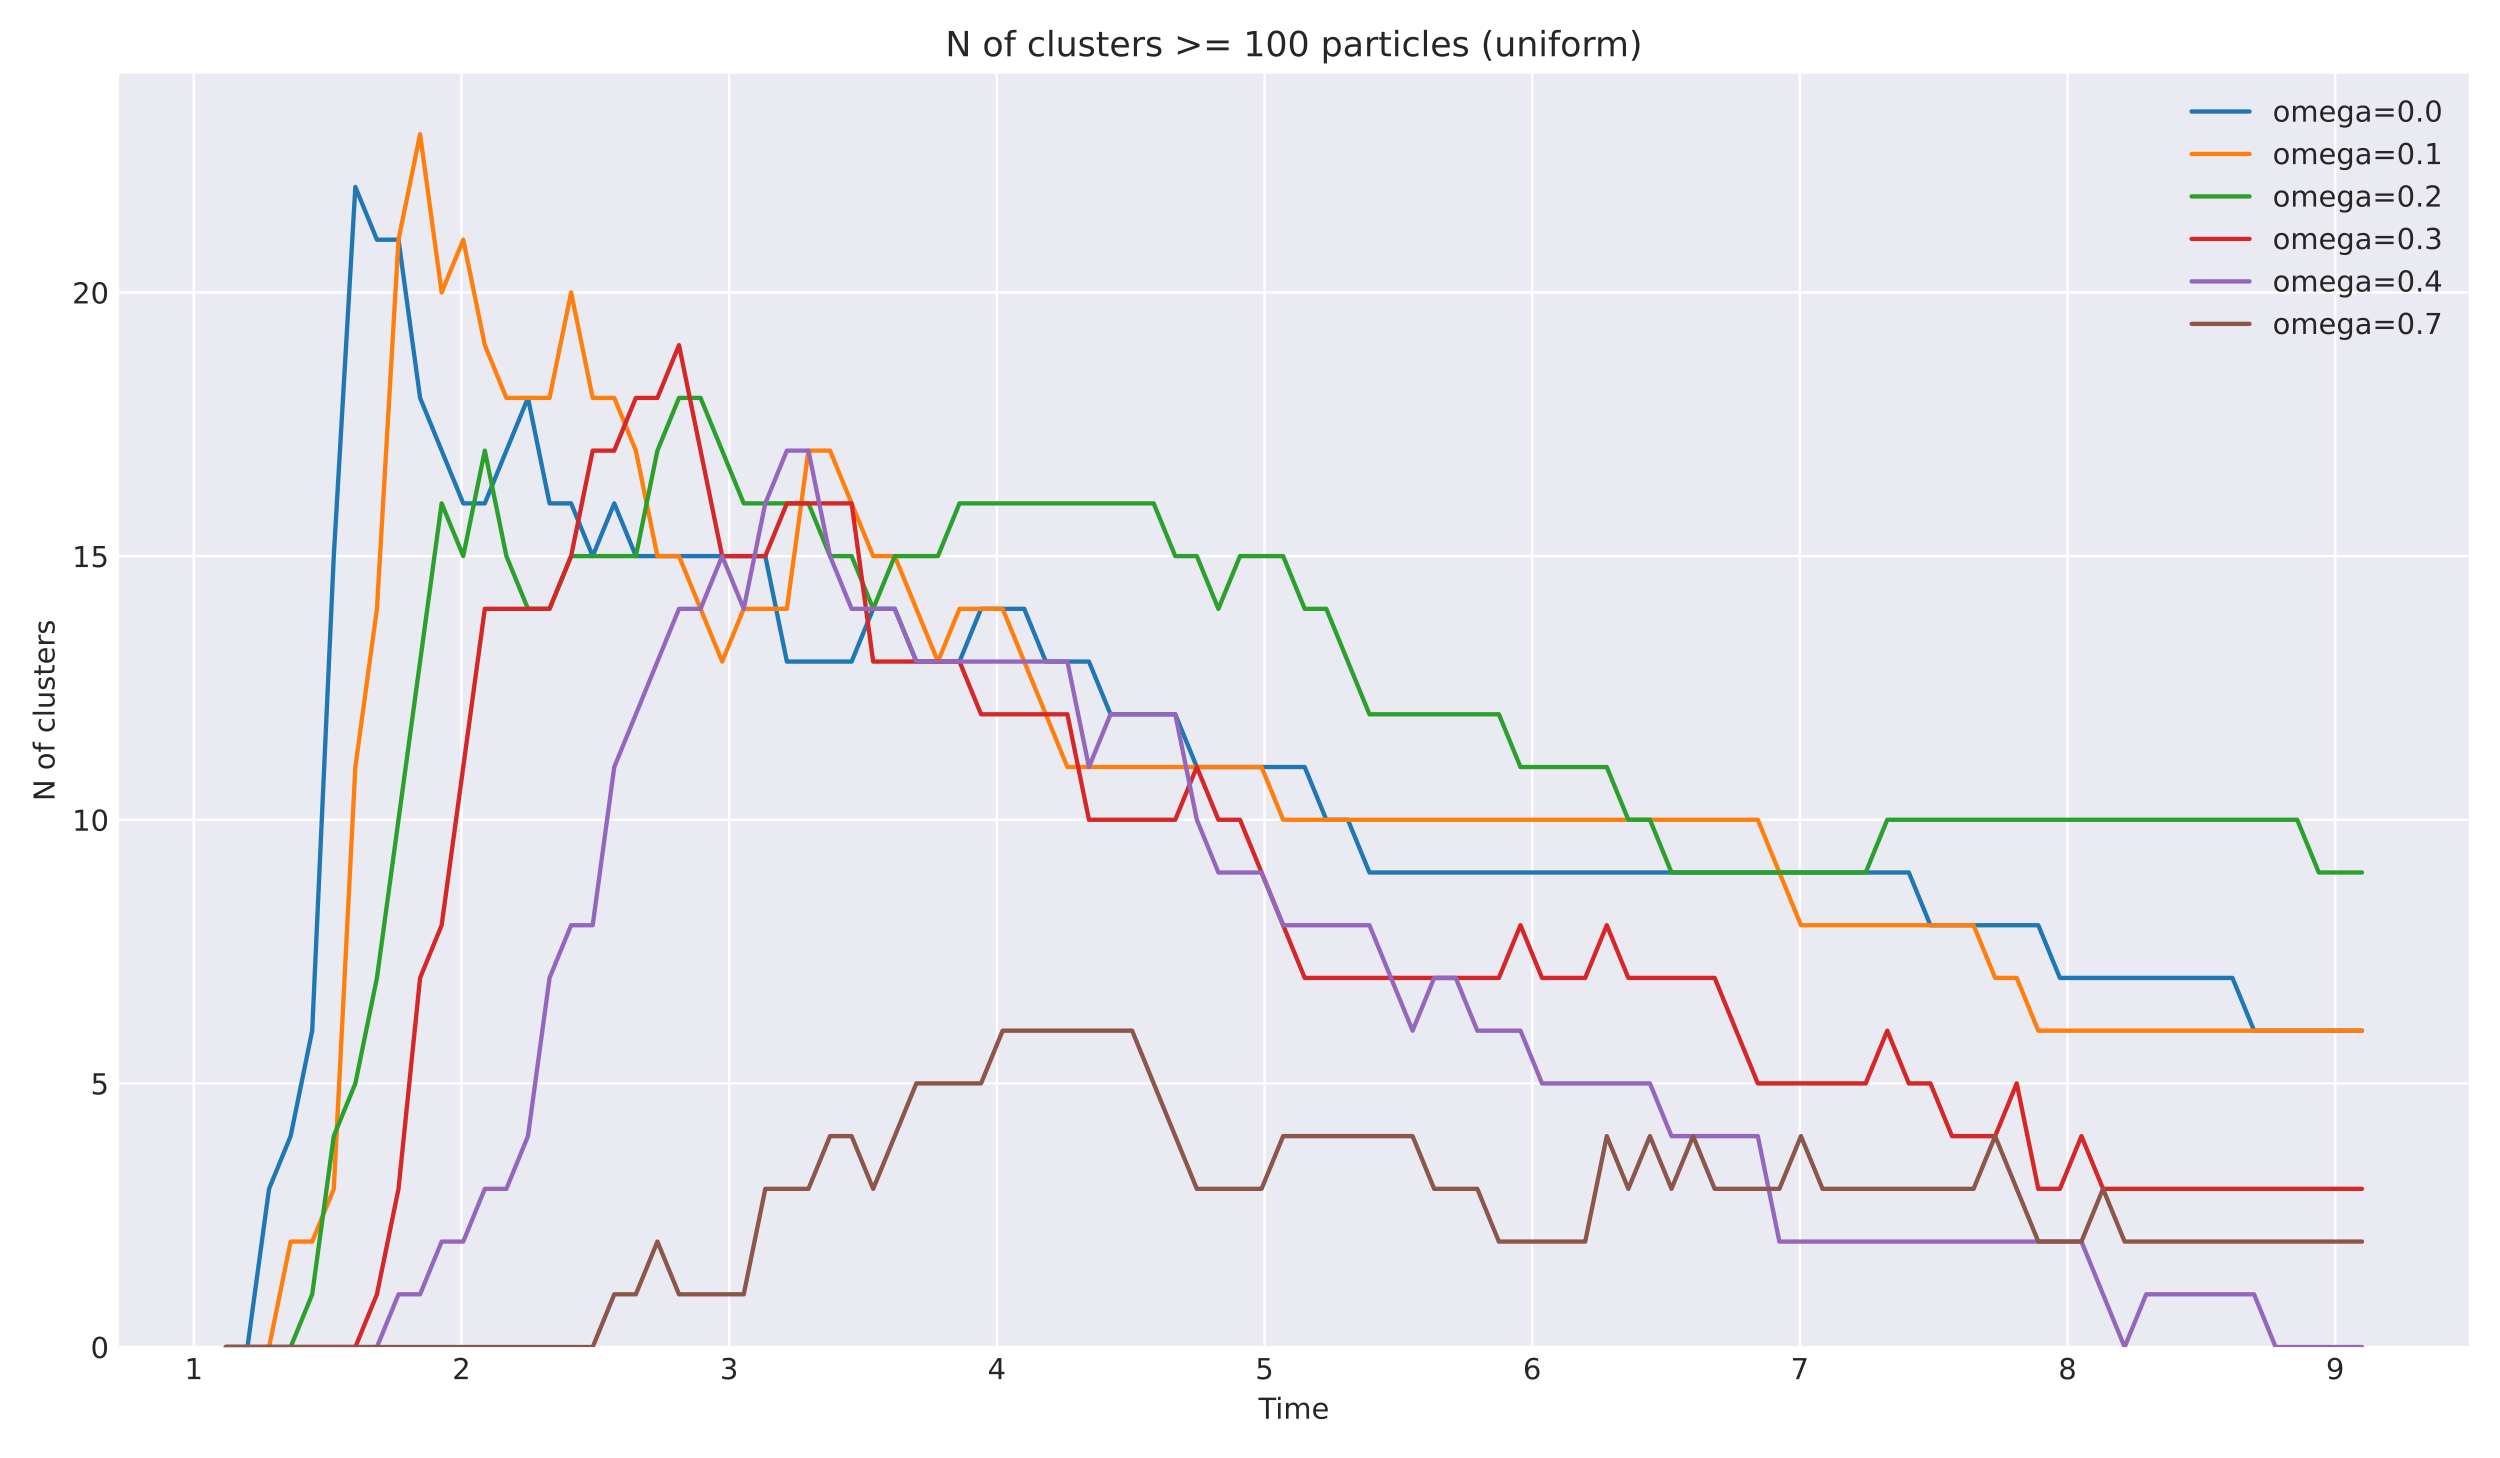 <?xml version="1.0" encoding="utf-8" standalone="no"?>
<!DOCTYPE svg PUBLIC "-//W3C//DTD SVG 1.1//EN"
  "http://www.w3.org/Graphics/SVG/1.1/DTD/svg11.dtd">
<!-- Created with matplotlib (https://matplotlib.org/) -->
<svg height="504pt" version="1.1" viewBox="0 0 864 504" width="864pt" xmlns="http://www.w3.org/2000/svg" xmlns:xlink="http://www.w3.org/1999/xlink">
 <defs>
  <style type="text/css">
*{stroke-linecap:butt;stroke-linejoin:round;}
  </style>
 </defs>
 <g id="figure_1">
  <g id="patch_1">
   <path d="M 0 504 
L 864 504 
L 864 0 
L 0 0 
z
" style="fill:#ffffff;"/>
  </g>
  <g id="axes_1">
   <g id="patch_2">
    <path d="M 41.16 465.54 
L 853.2 465.54 
L 853.2 25.44 
L 41.16 25.44 
z
" style="fill:#eaeaf2;"/>
   </g>
   <g id="matplotlib.axis_1">
    <g id="xtick_1">
     <g id="line2d_1">
      <path clip-path="url(#pe96e9fe60a)" d="M 66.97 465.54 
L 66.97 25.44 
" style="fill:none;stroke:#ffffff;stroke-linecap:round;stroke-width:0.8;"/>
     </g>
     <g id="line2d_2"/>
     <g id="text_1">
      <!-- 1 -->
      <defs>
       <path d="M 12.406 8.297 
L 28.516 8.297 
L 28.516 63.922 
L 10.984 60.406 
L 10.984 69.391 
L 28.422 72.906 
L 38.281 72.906 
L 38.281 8.297 
L 54.391 8.297 
L 54.391 0 
L 12.406 0 
z
" id="DejaVuSans-49"/>
      </defs>
      <g style="fill:#262626;" transform="translate(63.789 476.638)scale(0.1 -0.1)">
       <use xlink:href="#DejaVuSans-49"/>
      </g>
     </g>
    </g>
    <g id="xtick_2">
     <g id="line2d_3">
      <path clip-path="url(#pe96e9fe60a)" d="M 159.478 465.54 
L 159.478 25.44 
" style="fill:none;stroke:#ffffff;stroke-linecap:round;stroke-width:0.8;"/>
     </g>
     <g id="line2d_4"/>
     <g id="text_2">
      <!-- 2 -->
      <defs>
       <path d="M 19.188 8.297 
L 53.609 8.297 
L 53.609 0 
L 7.328 0 
L 7.328 8.297 
Q 12.938 14.109 22.625 23.891 
Q 32.328 33.688 34.812 36.531 
Q 39.547 41.844 41.422 45.531 
Q 43.312 49.219 43.312 52.781 
Q 43.312 58.594 39.234 62.25 
Q 35.156 65.922 28.609 65.922 
Q 23.969 65.922 18.812 64.312 
Q 13.672 62.703 7.812 59.422 
L 7.812 69.391 
Q 13.766 71.781 18.938 73 
Q 24.125 74.219 28.422 74.219 
Q 39.75 74.219 46.484 68.547 
Q 53.219 62.891 53.219 53.422 
Q 53.219 48.922 51.531 44.891 
Q 49.859 40.875 45.406 35.406 
Q 44.188 33.984 37.641 27.219 
Q 31.109 20.453 19.188 8.297 
z
" id="DejaVuSans-50"/>
      </defs>
      <g style="fill:#262626;" transform="translate(156.297 476.638)scale(0.1 -0.1)">
       <use xlink:href="#DejaVuSans-50"/>
      </g>
     </g>
    </g>
    <g id="xtick_3">
     <g id="line2d_5">
      <path clip-path="url(#pe96e9fe60a)" d="M 251.987 465.54 
L 251.987 25.44 
" style="fill:none;stroke:#ffffff;stroke-linecap:round;stroke-width:0.8;"/>
     </g>
     <g id="line2d_6"/>
     <g id="text_3">
      <!-- 3 -->
      <defs>
       <path d="M 40.578 39.312 
Q 47.656 37.797 51.625 33 
Q 55.609 28.219 55.609 21.188 
Q 55.609 10.406 48.188 4.484 
Q 40.766 -1.422 27.094 -1.422 
Q 22.516 -1.422 17.656 -0.516 
Q 12.797 0.391 7.625 2.203 
L 7.625 11.719 
Q 11.719 9.328 16.594 8.109 
Q 21.484 6.891 26.812 6.891 
Q 36.078 6.891 40.938 10.547 
Q 45.797 14.203 45.797 21.188 
Q 45.797 27.641 41.281 31.266 
Q 36.766 34.906 28.719 34.906 
L 20.219 34.906 
L 20.219 43.016 
L 29.109 43.016 
Q 36.375 43.016 40.234 45.922 
Q 44.094 48.828 44.094 54.297 
Q 44.094 59.906 40.109 62.906 
Q 36.141 65.922 28.719 65.922 
Q 24.656 65.922 20.016 65.031 
Q 15.375 64.156 9.812 62.312 
L 9.812 71.094 
Q 15.438 72.656 20.344 73.438 
Q 25.25 74.219 29.594 74.219 
Q 40.828 74.219 47.359 69.109 
Q 53.906 64.016 53.906 55.328 
Q 53.906 49.266 50.438 45.094 
Q 46.969 40.922 40.578 39.312 
z
" id="DejaVuSans-51"/>
      </defs>
      <g style="fill:#262626;" transform="translate(248.806 476.638)scale(0.1 -0.1)">
       <use xlink:href="#DejaVuSans-51"/>
      </g>
     </g>
    </g>
    <g id="xtick_4">
     <g id="line2d_7">
      <path clip-path="url(#pe96e9fe60a)" d="M 344.496 465.54 
L 344.496 25.44 
" style="fill:none;stroke:#ffffff;stroke-linecap:round;stroke-width:0.8;"/>
     </g>
     <g id="line2d_8"/>
     <g id="text_4">
      <!-- 4 -->
      <defs>
       <path d="M 37.797 64.312 
L 12.891 25.391 
L 37.797 25.391 
z
M 35.203 72.906 
L 47.609 72.906 
L 47.609 25.391 
L 58.016 25.391 
L 58.016 17.188 
L 47.609 17.188 
L 47.609 0 
L 37.797 0 
L 37.797 17.188 
L 4.891 17.188 
L 4.891 26.703 
z
" id="DejaVuSans-52"/>
      </defs>
      <g style="fill:#262626;" transform="translate(341.314 476.638)scale(0.1 -0.1)">
       <use xlink:href="#DejaVuSans-52"/>
      </g>
     </g>
    </g>
    <g id="xtick_5">
     <g id="line2d_9">
      <path clip-path="url(#pe96e9fe60a)" d="M 437.004 465.54 
L 437.004 25.44 
" style="fill:none;stroke:#ffffff;stroke-linecap:round;stroke-width:0.8;"/>
     </g>
     <g id="line2d_10"/>
     <g id="text_5">
      <!-- 5 -->
      <defs>
       <path d="M 10.797 72.906 
L 49.516 72.906 
L 49.516 64.594 
L 19.828 64.594 
L 19.828 46.734 
Q 21.969 47.469 24.109 47.828 
Q 26.266 48.188 28.422 48.188 
Q 40.625 48.188 47.75 41.5 
Q 54.891 34.812 54.891 23.391 
Q 54.891 11.625 47.562 5.094 
Q 40.234 -1.422 26.906 -1.422 
Q 22.312 -1.422 17.547 -0.641 
Q 12.797 0.141 7.719 1.703 
L 7.719 11.625 
Q 12.109 9.234 16.797 8.062 
Q 21.484 6.891 26.703 6.891 
Q 35.156 6.891 40.078 11.328 
Q 45.016 15.766 45.016 23.391 
Q 45.016 31 40.078 35.438 
Q 35.156 39.891 26.703 39.891 
Q 22.75 39.891 18.812 39.016 
Q 14.891 38.141 10.797 36.281 
z
" id="DejaVuSans-53"/>
      </defs>
      <g style="fill:#262626;" transform="translate(433.823 476.638)scale(0.1 -0.1)">
       <use xlink:href="#DejaVuSans-53"/>
      </g>
     </g>
    </g>
    <g id="xtick_6">
     <g id="line2d_11">
      <path clip-path="url(#pe96e9fe60a)" d="M 529.513 465.54 
L 529.513 25.44 
" style="fill:none;stroke:#ffffff;stroke-linecap:round;stroke-width:0.8;"/>
     </g>
     <g id="line2d_12"/>
     <g id="text_6">
      <!-- 6 -->
      <defs>
       <path d="M 33.016 40.375 
Q 26.375 40.375 22.484 35.828 
Q 18.609 31.297 18.609 23.391 
Q 18.609 15.531 22.484 10.953 
Q 26.375 6.391 33.016 6.391 
Q 39.656 6.391 43.531 10.953 
Q 47.406 15.531 47.406 23.391 
Q 47.406 31.297 43.531 35.828 
Q 39.656 40.375 33.016 40.375 
z
M 52.594 71.297 
L 52.594 62.312 
Q 48.875 64.062 45.094 64.984 
Q 41.312 65.922 37.594 65.922 
Q 27.828 65.922 22.672 59.328 
Q 17.531 52.734 16.797 39.406 
Q 19.672 43.656 24.016 45.922 
Q 28.375 48.188 33.594 48.188 
Q 44.578 48.188 50.953 41.516 
Q 57.328 34.859 57.328 23.391 
Q 57.328 12.156 50.688 5.359 
Q 44.047 -1.422 33.016 -1.422 
Q 20.359 -1.422 13.672 8.266 
Q 6.984 17.969 6.984 36.375 
Q 6.984 53.656 15.188 63.938 
Q 23.391 74.219 37.203 74.219 
Q 40.922 74.219 44.703 73.484 
Q 48.484 72.75 52.594 71.297 
z
" id="DejaVuSans-54"/>
      </defs>
      <g style="fill:#262626;" transform="translate(526.331 476.638)scale(0.1 -0.1)">
       <use xlink:href="#DejaVuSans-54"/>
      </g>
     </g>
    </g>
    <g id="xtick_7">
     <g id="line2d_13">
      <path clip-path="url(#pe96e9fe60a)" d="M 622.021 465.54 
L 622.021 25.44 
" style="fill:none;stroke:#ffffff;stroke-linecap:round;stroke-width:0.8;"/>
     </g>
     <g id="line2d_14"/>
     <g id="text_7">
      <!-- 7 -->
      <defs>
       <path d="M 8.203 72.906 
L 55.078 72.906 
L 55.078 68.703 
L 28.609 0 
L 18.312 0 
L 43.219 64.594 
L 8.203 64.594 
z
" id="DejaVuSans-55"/>
      </defs>
      <g style="fill:#262626;" transform="translate(618.84 476.638)scale(0.1 -0.1)">
       <use xlink:href="#DejaVuSans-55"/>
      </g>
     </g>
    </g>
    <g id="xtick_8">
     <g id="line2d_15">
      <path clip-path="url(#pe96e9fe60a)" d="M 714.53 465.54 
L 714.53 25.44 
" style="fill:none;stroke:#ffffff;stroke-linecap:round;stroke-width:0.8;"/>
     </g>
     <g id="line2d_16"/>
     <g id="text_8">
      <!-- 8 -->
      <defs>
       <path d="M 31.781 34.625 
Q 24.75 34.625 20.719 30.859 
Q 16.703 27.094 16.703 20.516 
Q 16.703 13.922 20.719 10.156 
Q 24.75 6.391 31.781 6.391 
Q 38.812 6.391 42.859 10.172 
Q 46.922 13.969 46.922 20.516 
Q 46.922 27.094 42.891 30.859 
Q 38.875 34.625 31.781 34.625 
z
M 21.922 38.812 
Q 15.578 40.375 12.031 44.719 
Q 8.5 49.078 8.5 55.328 
Q 8.5 64.062 14.719 69.141 
Q 20.953 74.219 31.781 74.219 
Q 42.672 74.219 48.875 69.141 
Q 55.078 64.062 55.078 55.328 
Q 55.078 49.078 51.531 44.719 
Q 48 40.375 41.703 38.812 
Q 48.828 37.156 52.797 32.312 
Q 56.781 27.484 56.781 20.516 
Q 56.781 9.906 50.312 4.234 
Q 43.844 -1.422 31.781 -1.422 
Q 19.734 -1.422 13.25 4.234 
Q 6.781 9.906 6.781 20.516 
Q 6.781 27.484 10.781 32.312 
Q 14.797 37.156 21.922 38.812 
z
M 18.312 54.391 
Q 18.312 48.734 21.844 45.562 
Q 25.391 42.391 31.781 42.391 
Q 38.141 42.391 41.719 45.562 
Q 45.312 48.734 45.312 54.391 
Q 45.312 60.062 41.719 63.234 
Q 38.141 66.406 31.781 66.406 
Q 25.391 66.406 21.844 63.234 
Q 18.312 60.062 18.312 54.391 
z
" id="DejaVuSans-56"/>
      </defs>
      <g style="fill:#262626;" transform="translate(711.348 476.638)scale(0.1 -0.1)">
       <use xlink:href="#DejaVuSans-56"/>
      </g>
     </g>
    </g>
    <g id="xtick_9">
     <g id="line2d_17">
      <path clip-path="url(#pe96e9fe60a)" d="M 807.038 465.54 
L 807.038 25.44 
" style="fill:none;stroke:#ffffff;stroke-linecap:round;stroke-width:0.8;"/>
     </g>
     <g id="line2d_18"/>
     <g id="text_9">
      <!-- 9 -->
      <defs>
       <path d="M 10.984 1.516 
L 10.984 10.5 
Q 14.703 8.734 18.5 7.812 
Q 22.312 6.891 25.984 6.891 
Q 35.75 6.891 40.891 13.453 
Q 46.047 20.016 46.781 33.406 
Q 43.953 29.203 39.594 26.953 
Q 35.25 24.703 29.984 24.703 
Q 19.047 24.703 12.672 31.312 
Q 6.297 37.938 6.297 49.422 
Q 6.297 60.641 12.938 67.422 
Q 19.578 74.219 30.609 74.219 
Q 43.266 74.219 49.922 64.516 
Q 56.594 54.828 56.594 36.375 
Q 56.594 19.141 48.406 8.859 
Q 40.234 -1.422 26.422 -1.422 
Q 22.703 -1.422 18.891 -0.688 
Q 15.094 0.047 10.984 1.516 
z
M 30.609 32.422 
Q 37.25 32.422 41.125 36.953 
Q 45.016 41.5 45.016 49.422 
Q 45.016 57.281 41.125 61.844 
Q 37.25 66.406 30.609 66.406 
Q 23.969 66.406 20.094 61.844 
Q 16.219 57.281 16.219 49.422 
Q 16.219 41.5 20.094 36.953 
Q 23.969 32.422 30.609 32.422 
z
" id="DejaVuSans-57"/>
      </defs>
      <g style="fill:#262626;" transform="translate(803.857 476.638)scale(0.1 -0.1)">
       <use xlink:href="#DejaVuSans-57"/>
      </g>
     </g>
    </g>
    <g id="text_10">
     <!-- Time -->
     <defs>
      <path d="M -0.297 72.906 
L 61.375 72.906 
L 61.375 64.594 
L 35.5 64.594 
L 35.5 0 
L 25.594 0 
L 25.594 64.594 
L -0.297 64.594 
z
" id="DejaVuSans-84"/>
      <path d="M 9.422 54.688 
L 18.406 54.688 
L 18.406 0 
L 9.422 0 
z
M 9.422 75.984 
L 18.406 75.984 
L 18.406 64.594 
L 9.422 64.594 
z
" id="DejaVuSans-105"/>
      <path d="M 52 44.188 
Q 55.375 50.25 60.062 53.125 
Q 64.75 56 71.094 56 
Q 79.641 56 84.281 50.016 
Q 88.922 44.047 88.922 33.016 
L 88.922 0 
L 79.891 0 
L 79.891 32.719 
Q 79.891 40.578 77.094 44.375 
Q 74.312 48.188 68.609 48.188 
Q 61.625 48.188 57.562 43.547 
Q 53.516 38.922 53.516 30.906 
L 53.516 0 
L 44.484 0 
L 44.484 32.719 
Q 44.484 40.625 41.703 44.406 
Q 38.922 48.188 33.109 48.188 
Q 26.219 48.188 22.156 43.531 
Q 18.109 38.875 18.109 30.906 
L 18.109 0 
L 9.078 0 
L 9.078 54.688 
L 18.109 54.688 
L 18.109 46.188 
Q 21.188 51.219 25.484 53.609 
Q 29.781 56 35.688 56 
Q 41.656 56 45.828 52.969 
Q 50 49.953 52 44.188 
z
" id="DejaVuSans-109"/>
      <path d="M 56.203 29.594 
L 56.203 25.203 
L 14.891 25.203 
Q 15.484 15.922 20.484 11.062 
Q 25.484 6.203 34.422 6.203 
Q 39.594 6.203 44.453 7.469 
Q 49.312 8.734 54.109 11.281 
L 54.109 2.781 
Q 49.266 0.734 44.188 -0.344 
Q 39.109 -1.422 33.891 -1.422 
Q 20.797 -1.422 13.156 6.188 
Q 5.516 13.812 5.516 26.812 
Q 5.516 40.234 12.766 48.109 
Q 20.016 56 32.328 56 
Q 43.359 56 49.781 48.891 
Q 56.203 41.797 56.203 29.594 
z
M 47.219 32.234 
Q 47.125 39.594 43.094 43.984 
Q 39.062 48.391 32.422 48.391 
Q 24.906 48.391 20.391 44.141 
Q 15.875 39.891 15.188 32.172 
z
" id="DejaVuSans-101"/>
     </defs>
     <g style="fill:#262626;" transform="translate(434.946 490.317)scale(0.1 -0.1)">
      <use xlink:href="#DejaVuSans-84"/>
      <use x="57.959" xlink:href="#DejaVuSans-105"/>
      <use x="85.742" xlink:href="#DejaVuSans-109"/>
      <use x="183.154" xlink:href="#DejaVuSans-101"/>
     </g>
    </g>
   </g>
   <g id="matplotlib.axis_2">
    <g id="ytick_1">
     <g id="line2d_19">
      <path clip-path="url(#pe96e9fe60a)" d="M 41.16 465.54 
L 853.2 465.54 
" style="fill:none;stroke:#ffffff;stroke-linecap:round;stroke-width:0.8;"/>
     </g>
     <g id="line2d_20"/>
     <g id="text_11">
      <!-- 0 -->
      <defs>
       <path d="M 31.781 66.406 
Q 24.172 66.406 20.328 58.906 
Q 16.5 51.422 16.5 36.375 
Q 16.5 21.391 20.328 13.891 
Q 24.172 6.391 31.781 6.391 
Q 39.453 6.391 43.281 13.891 
Q 47.125 21.391 47.125 36.375 
Q 47.125 51.422 43.281 58.906 
Q 39.453 66.406 31.781 66.406 
z
M 31.781 74.219 
Q 44.047 74.219 50.516 64.516 
Q 56.984 54.828 56.984 36.375 
Q 56.984 17.969 50.516 8.266 
Q 44.047 -1.422 31.781 -1.422 
Q 19.531 -1.422 13.062 8.266 
Q 6.594 17.969 6.594 36.375 
Q 6.594 54.828 13.062 64.516 
Q 19.531 74.219 31.781 74.219 
z
" id="DejaVuSans-48"/>
      </defs>
      <g style="fill:#262626;" transform="translate(31.297 469.339)scale(0.1 -0.1)">
       <use xlink:href="#DejaVuSans-48"/>
      </g>
     </g>
    </g>
    <g id="ytick_2">
     <g id="line2d_21">
      <path clip-path="url(#pe96e9fe60a)" d="M 41.16 374.422 
L 853.2 374.422 
" style="fill:none;stroke:#ffffff;stroke-linecap:round;stroke-width:0.8;"/>
     </g>
     <g id="line2d_22"/>
     <g id="text_12">
      <!-- 5 -->
      <g style="fill:#262626;" transform="translate(31.297 378.221)scale(0.1 -0.1)">
       <use xlink:href="#DejaVuSans-53"/>
      </g>
     </g>
    </g>
    <g id="ytick_3">
     <g id="line2d_23">
      <path clip-path="url(#pe96e9fe60a)" d="M 41.16 283.304 
L 853.2 283.304 
" style="fill:none;stroke:#ffffff;stroke-linecap:round;stroke-width:0.8;"/>
     </g>
     <g id="line2d_24"/>
     <g id="text_13">
      <!-- 10 -->
      <g style="fill:#262626;" transform="translate(24.935 287.103)scale(0.1 -0.1)">
       <use xlink:href="#DejaVuSans-49"/>
       <use x="63.623" xlink:href="#DejaVuSans-48"/>
      </g>
     </g>
    </g>
    <g id="ytick_4">
     <g id="line2d_25">
      <path clip-path="url(#pe96e9fe60a)" d="M 41.16 192.186 
L 853.2 192.186 
" style="fill:none;stroke:#ffffff;stroke-linecap:round;stroke-width:0.8;"/>
     </g>
     <g id="line2d_26"/>
     <g id="text_14">
      <!-- 15 -->
      <g style="fill:#262626;" transform="translate(24.935 195.985)scale(0.1 -0.1)">
       <use xlink:href="#DejaVuSans-49"/>
       <use x="63.623" xlink:href="#DejaVuSans-53"/>
      </g>
     </g>
    </g>
    <g id="ytick_5">
     <g id="line2d_27">
      <path clip-path="url(#pe96e9fe60a)" d="M 41.16 101.068 
L 853.2 101.068 
" style="fill:none;stroke:#ffffff;stroke-linecap:round;stroke-width:0.8;"/>
     </g>
     <g id="line2d_28"/>
     <g id="text_15">
      <!-- 20 -->
      <g style="fill:#262626;" transform="translate(24.935 104.867)scale(0.1 -0.1)">
       <use xlink:href="#DejaVuSans-50"/>
       <use x="63.623" xlink:href="#DejaVuSans-48"/>
      </g>
     </g>
    </g>
    <g id="text_16">
     <!-- N of clusters -->
     <defs>
      <path d="M 9.812 72.906 
L 23.094 72.906 
L 55.422 11.922 
L 55.422 72.906 
L 64.984 72.906 
L 64.984 0 
L 51.703 0 
L 19.391 60.984 
L 19.391 0 
L 9.812 0 
z
" id="DejaVuSans-78"/>
      <path id="DejaVuSans-32"/>
      <path d="M 30.609 48.391 
Q 23.391 48.391 19.188 42.75 
Q 14.984 37.109 14.984 27.297 
Q 14.984 17.484 19.156 11.844 
Q 23.344 6.203 30.609 6.203 
Q 37.797 6.203 41.984 11.859 
Q 46.188 17.531 46.188 27.297 
Q 46.188 37.016 41.984 42.703 
Q 37.797 48.391 30.609 48.391 
z
M 30.609 56 
Q 42.328 56 49.016 48.375 
Q 55.719 40.766 55.719 27.297 
Q 55.719 13.875 49.016 6.219 
Q 42.328 -1.422 30.609 -1.422 
Q 18.844 -1.422 12.172 6.219 
Q 5.516 13.875 5.516 27.297 
Q 5.516 40.766 12.172 48.375 
Q 18.844 56 30.609 56 
z
" id="DejaVuSans-111"/>
      <path d="M 37.109 75.984 
L 37.109 68.5 
L 28.516 68.5 
Q 23.688 68.5 21.797 66.547 
Q 19.922 64.594 19.922 59.516 
L 19.922 54.688 
L 34.719 54.688 
L 34.719 47.703 
L 19.922 47.703 
L 19.922 0 
L 10.891 0 
L 10.891 47.703 
L 2.297 47.703 
L 2.297 54.688 
L 10.891 54.688 
L 10.891 58.5 
Q 10.891 67.625 15.141 71.797 
Q 19.391 75.984 28.609 75.984 
z
" id="DejaVuSans-102"/>
      <path d="M 48.781 52.594 
L 48.781 44.188 
Q 44.969 46.297 41.141 47.344 
Q 37.312 48.391 33.406 48.391 
Q 24.656 48.391 19.812 42.844 
Q 14.984 37.312 14.984 27.297 
Q 14.984 17.281 19.812 11.734 
Q 24.656 6.203 33.406 6.203 
Q 37.312 6.203 41.141 7.25 
Q 44.969 8.297 48.781 10.406 
L 48.781 2.094 
Q 45.016 0.344 40.984 -0.531 
Q 36.969 -1.422 32.422 -1.422 
Q 20.062 -1.422 12.781 6.344 
Q 5.516 14.109 5.516 27.297 
Q 5.516 40.672 12.859 48.328 
Q 20.219 56 33.016 56 
Q 37.156 56 41.109 55.141 
Q 45.062 54.297 48.781 52.594 
z
" id="DejaVuSans-99"/>
      <path d="M 9.422 75.984 
L 18.406 75.984 
L 18.406 0 
L 9.422 0 
z
" id="DejaVuSans-108"/>
      <path d="M 8.5 21.578 
L 8.5 54.688 
L 17.484 54.688 
L 17.484 21.922 
Q 17.484 14.156 20.5 10.266 
Q 23.531 6.391 29.594 6.391 
Q 36.859 6.391 41.078 11.031 
Q 45.312 15.672 45.312 23.688 
L 45.312 54.688 
L 54.297 54.688 
L 54.297 0 
L 45.312 0 
L 45.312 8.406 
Q 42.047 3.422 37.719 1 
Q 33.406 -1.422 27.688 -1.422 
Q 18.266 -1.422 13.375 4.438 
Q 8.5 10.297 8.5 21.578 
z
M 31.109 56 
z
" id="DejaVuSans-117"/>
      <path d="M 44.281 53.078 
L 44.281 44.578 
Q 40.484 46.531 36.375 47.5 
Q 32.281 48.484 27.875 48.484 
Q 21.188 48.484 17.844 46.438 
Q 14.5 44.391 14.5 40.281 
Q 14.5 37.156 16.891 35.375 
Q 19.281 33.594 26.516 31.984 
L 29.594 31.297 
Q 39.156 29.25 43.188 25.516 
Q 47.219 21.781 47.219 15.094 
Q 47.219 7.469 41.188 3.016 
Q 35.156 -1.422 24.609 -1.422 
Q 20.219 -1.422 15.453 -0.562 
Q 10.688 0.297 5.422 2 
L 5.422 11.281 
Q 10.406 8.688 15.234 7.391 
Q 20.062 6.109 24.812 6.109 
Q 31.156 6.109 34.562 8.281 
Q 37.984 10.453 37.984 14.406 
Q 37.984 18.062 35.516 20.016 
Q 33.062 21.969 24.703 23.781 
L 21.578 24.516 
Q 13.234 26.266 9.516 29.906 
Q 5.812 33.547 5.812 39.891 
Q 5.812 47.609 11.281 51.797 
Q 16.75 56 26.812 56 
Q 31.781 56 36.172 55.266 
Q 40.578 54.547 44.281 53.078 
z
" id="DejaVuSans-115"/>
      <path d="M 18.312 70.219 
L 18.312 54.688 
L 36.812 54.688 
L 36.812 47.703 
L 18.312 47.703 
L 18.312 18.016 
Q 18.312 11.328 20.141 9.422 
Q 21.969 7.516 27.594 7.516 
L 36.812 7.516 
L 36.812 0 
L 27.594 0 
Q 17.188 0 13.234 3.875 
Q 9.281 7.766 9.281 18.016 
L 9.281 47.703 
L 2.688 47.703 
L 2.688 54.688 
L 9.281 54.688 
L 9.281 70.219 
z
" id="DejaVuSans-116"/>
      <path d="M 41.109 46.297 
Q 39.594 47.172 37.812 47.578 
Q 36.031 48 33.891 48 
Q 26.266 48 22.188 43.047 
Q 18.109 38.094 18.109 28.812 
L 18.109 0 
L 9.078 0 
L 9.078 54.688 
L 18.109 54.688 
L 18.109 46.188 
Q 20.953 51.172 25.484 53.578 
Q 30.031 56 36.531 56 
Q 37.453 56 38.578 55.875 
Q 39.703 55.766 41.062 55.516 
z
" id="DejaVuSans-114"/>
     </defs>
     <g style="fill:#262626;" transform="translate(18.855 276.837)rotate(-90)scale(0.1 -0.1)">
      <use xlink:href="#DejaVuSans-78"/>
      <use x="74.805" xlink:href="#DejaVuSans-32"/>
      <use x="106.592" xlink:href="#DejaVuSans-111"/>
      <use x="167.773" xlink:href="#DejaVuSans-102"/>
      <use x="202.979" xlink:href="#DejaVuSans-32"/>
      <use x="234.766" xlink:href="#DejaVuSans-99"/>
      <use x="289.746" xlink:href="#DejaVuSans-108"/>
      <use x="317.529" xlink:href="#DejaVuSans-117"/>
      <use x="380.908" xlink:href="#DejaVuSans-115"/>
      <use x="433.008" xlink:href="#DejaVuSans-116"/>
      <use x="472.217" xlink:href="#DejaVuSans-101"/>
      <use x="533.74" xlink:href="#DejaVuSans-114"/>
      <use x="574.854" xlink:href="#DejaVuSans-115"/>
     </g>
    </g>
   </g>
   <g id="line2d_29">
    <path clip-path="url(#pe96e9fe60a)" d="M 78.071 465.54 
L 85.528 465.54 
L 92.984 410.869 
L 100.441 392.646 
L 107.898 356.198 
L 115.355 192.186 
L 122.811 64.621 
L 130.268 82.844 
L 137.725 82.844 
L 145.182 137.515 
L 152.638 155.739 
L 160.095 173.962 
L 167.552 173.962 
L 175.009 155.739 
L 182.465 137.515 
L 189.922 173.962 
L 197.379 173.962 
L 204.836 192.186 
L 212.292 173.962 
L 219.749 192.186 
L 227.206 192.186 
L 234.663 192.186 
L 242.119 192.186 
L 249.576 192.186 
L 257.033 192.186 
L 264.49 192.186 
L 271.946 228.633 
L 279.403 228.633 
L 286.86 228.633 
L 294.317 228.633 
L 301.773 210.41 
L 309.23 210.41 
L 316.687 228.633 
L 324.144 228.633 
L 331.6 228.633 
L 339.057 210.41 
L 346.514 210.41 
L 353.971 210.41 
L 361.427 228.633 
L 368.884 228.633 
L 376.341 228.633 
L 383.798 246.857 
L 391.254 246.857 
L 398.711 246.857 
L 406.168 246.857 
L 413.625 265.08 
L 421.081 265.08 
L 428.538 265.08 
L 435.995 265.08 
L 443.452 265.08 
L 450.908 265.08 
L 458.365 283.304 
L 465.822 283.304 
L 473.279 301.528 
L 480.735 301.528 
L 488.192 301.528 
L 495.649 301.528 
L 503.106 301.528 
L 510.562 301.528 
L 518.019 301.528 
L 525.476 301.528 
L 532.933 301.528 
L 540.389 301.528 
L 547.846 301.528 
L 555.303 301.528 
L 562.76 301.528 
L 570.216 301.528 
L 577.673 301.528 
L 585.13 301.528 
L 592.587 301.528 
L 600.043 301.528 
L 607.5 301.528 
L 614.957 301.528 
L 622.414 301.528 
L 629.87 301.528 
L 637.327 301.528 
L 644.784 301.528 
L 652.241 301.528 
L 659.697 301.528 
L 667.154 319.751 
L 674.611 319.751 
L 682.068 319.751 
L 689.524 319.751 
L 696.981 319.751 
L 704.438 319.751 
L 711.895 337.975 
L 719.351 337.975 
L 726.808 337.975 
L 734.265 337.975 
L 741.722 337.975 
L 749.178 337.975 
L 756.635 337.975 
L 764.092 337.975 
L 771.549 337.975 
L 779.005 356.198 
L 786.462 356.198 
L 793.919 356.198 
L 801.376 356.198 
L 808.832 356.198 
L 816.289 356.198 
" style="fill:none;stroke:#1f77b4;stroke-linecap:round;stroke-width:1.5;"/>
   </g>
   <g id="line2d_30">
    <path clip-path="url(#pe96e9fe60a)" d="M 78.071 465.54 
L 85.528 465.54 
L 92.984 465.54 
L 100.441 429.093 
L 107.898 429.093 
L 115.355 410.869 
L 122.811 265.08 
L 130.268 210.41 
L 137.725 82.844 
L 145.182 46.397 
L 152.638 101.068 
L 160.095 82.844 
L 167.552 119.292 
L 175.009 137.515 
L 182.465 137.515 
L 189.922 137.515 
L 197.379 101.068 
L 204.836 137.515 
L 212.292 137.515 
L 219.749 155.739 
L 227.206 192.186 
L 234.663 192.186 
L 242.119 210.41 
L 249.576 228.633 
L 257.033 210.41 
L 264.49 210.41 
L 271.946 210.41 
L 279.403 155.739 
L 286.86 155.739 
L 294.317 173.962 
L 301.773 192.186 
L 309.23 192.186 
L 316.687 210.41 
L 324.144 228.633 
L 331.6 210.41 
L 339.057 210.41 
L 346.514 210.41 
L 353.971 228.633 
L 361.427 246.857 
L 368.884 265.08 
L 376.341 265.08 
L 383.798 265.08 
L 391.254 265.08 
L 398.711 265.08 
L 406.168 265.08 
L 413.625 265.08 
L 421.081 265.08 
L 428.538 265.08 
L 435.995 265.08 
L 443.452 283.304 
L 450.908 283.304 
L 458.365 283.304 
L 465.822 283.304 
L 473.279 283.304 
L 480.735 283.304 
L 488.192 283.304 
L 495.649 283.304 
L 503.106 283.304 
L 510.562 283.304 
L 518.019 283.304 
L 525.476 283.304 
L 532.933 283.304 
L 540.389 283.304 
L 547.846 283.304 
L 555.303 283.304 
L 562.76 283.304 
L 570.216 283.304 
L 577.673 283.304 
L 585.13 283.304 
L 592.587 283.304 
L 600.043 283.304 
L 607.5 283.304 
L 614.957 301.528 
L 622.414 319.751 
L 629.87 319.751 
L 637.327 319.751 
L 644.784 319.751 
L 652.241 319.751 
L 659.697 319.751 
L 667.154 319.751 
L 674.611 319.751 
L 682.068 319.751 
L 689.524 337.975 
L 696.981 337.975 
L 704.438 356.198 
L 711.895 356.198 
L 719.351 356.198 
L 726.808 356.198 
L 734.265 356.198 
L 741.722 356.198 
L 749.178 356.198 
L 756.635 356.198 
L 764.092 356.198 
L 771.549 356.198 
L 779.005 356.198 
L 786.462 356.198 
L 793.919 356.198 
L 801.376 356.198 
L 808.832 356.198 
L 816.289 356.198 
" style="fill:none;stroke:#ff7f0e;stroke-linecap:round;stroke-width:1.5;"/>
   </g>
   <g id="line2d_31">
    <path clip-path="url(#pe96e9fe60a)" d="M 78.071 465.54 
L 85.528 465.54 
L 92.984 465.54 
L 100.441 465.54 
L 107.898 447.316 
L 115.355 392.646 
L 122.811 374.422 
L 130.268 337.975 
L 137.725 283.304 
L 145.182 228.633 
L 152.638 173.962 
L 160.095 192.186 
L 167.552 155.739 
L 175.009 192.186 
L 182.465 210.41 
L 189.922 210.41 
L 197.379 192.186 
L 204.836 192.186 
L 212.292 192.186 
L 219.749 192.186 
L 227.206 155.739 
L 234.663 137.515 
L 242.119 137.515 
L 249.576 155.739 
L 257.033 173.962 
L 264.49 173.962 
L 271.946 173.962 
L 279.403 173.962 
L 286.86 192.186 
L 294.317 192.186 
L 301.773 210.41 
L 309.23 192.186 
L 316.687 192.186 
L 324.144 192.186 
L 331.6 173.962 
L 339.057 173.962 
L 346.514 173.962 
L 353.971 173.962 
L 361.427 173.962 
L 368.884 173.962 
L 376.341 173.962 
L 383.798 173.962 
L 391.254 173.962 
L 398.711 173.962 
L 406.168 192.186 
L 413.625 192.186 
L 421.081 210.41 
L 428.538 192.186 
L 435.995 192.186 
L 443.452 192.186 
L 450.908 210.41 
L 458.365 210.41 
L 465.822 228.633 
L 473.279 246.857 
L 480.735 246.857 
L 488.192 246.857 
L 495.649 246.857 
L 503.106 246.857 
L 510.562 246.857 
L 518.019 246.857 
L 525.476 265.08 
L 532.933 265.08 
L 540.389 265.08 
L 547.846 265.08 
L 555.303 265.08 
L 562.76 283.304 
L 570.216 283.304 
L 577.673 301.528 
L 585.13 301.528 
L 592.587 301.528 
L 600.043 301.528 
L 607.5 301.528 
L 614.957 301.528 
L 622.414 301.528 
L 629.87 301.528 
L 637.327 301.528 
L 644.784 301.528 
L 652.241 283.304 
L 659.697 283.304 
L 667.154 283.304 
L 674.611 283.304 
L 682.068 283.304 
L 689.524 283.304 
L 696.981 283.304 
L 704.438 283.304 
L 711.895 283.304 
L 719.351 283.304 
L 726.808 283.304 
L 734.265 283.304 
L 741.722 283.304 
L 749.178 283.304 
L 756.635 283.304 
L 764.092 283.304 
L 771.549 283.304 
L 779.005 283.304 
L 786.462 283.304 
L 793.919 283.304 
L 801.376 301.528 
L 808.832 301.528 
L 816.289 301.528 
" style="fill:none;stroke:#2ca02c;stroke-linecap:round;stroke-width:1.5;"/>
   </g>
   <g id="line2d_32">
    <path clip-path="url(#pe96e9fe60a)" d="M 78.071 465.54 
L 85.528 465.54 
L 92.984 465.54 
L 100.441 465.54 
L 107.898 465.54 
L 115.355 465.54 
L 122.811 465.54 
L 130.268 447.316 
L 137.725 410.869 
L 145.182 337.975 
L 152.638 319.751 
L 160.095 265.08 
L 167.552 210.41 
L 175.009 210.41 
L 182.465 210.41 
L 189.922 210.41 
L 197.379 192.186 
L 204.836 155.739 
L 212.292 155.739 
L 219.749 137.515 
L 227.206 137.515 
L 234.663 119.292 
L 242.119 155.739 
L 249.576 192.186 
L 257.033 192.186 
L 264.49 192.186 
L 271.946 173.962 
L 279.403 173.962 
L 286.86 173.962 
L 294.317 173.962 
L 301.773 228.633 
L 309.23 228.633 
L 316.687 228.633 
L 324.144 228.633 
L 331.6 228.633 
L 339.057 246.857 
L 346.514 246.857 
L 353.971 246.857 
L 361.427 246.857 
L 368.884 246.857 
L 376.341 283.304 
L 383.798 283.304 
L 391.254 283.304 
L 398.711 283.304 
L 406.168 283.304 
L 413.625 265.08 
L 421.081 283.304 
L 428.538 283.304 
L 435.995 301.528 
L 443.452 319.751 
L 450.908 337.975 
L 458.365 337.975 
L 465.822 337.975 
L 473.279 337.975 
L 480.735 337.975 
L 488.192 337.975 
L 495.649 337.975 
L 503.106 337.975 
L 510.562 337.975 
L 518.019 337.975 
L 525.476 319.751 
L 532.933 337.975 
L 540.389 337.975 
L 547.846 337.975 
L 555.303 319.751 
L 562.76 337.975 
L 570.216 337.975 
L 577.673 337.975 
L 585.13 337.975 
L 592.587 337.975 
L 600.043 356.198 
L 607.5 374.422 
L 614.957 374.422 
L 622.414 374.422 
L 629.87 374.422 
L 637.327 374.422 
L 644.784 374.422 
L 652.241 356.198 
L 659.697 374.422 
L 667.154 374.422 
L 674.611 392.646 
L 682.068 392.646 
L 689.524 392.646 
L 696.981 374.422 
L 704.438 410.869 
L 711.895 410.869 
L 719.351 392.646 
L 726.808 410.869 
L 734.265 410.869 
L 741.722 410.869 
L 749.178 410.869 
L 756.635 410.869 
L 764.092 410.869 
L 771.549 410.869 
L 779.005 410.869 
L 786.462 410.869 
L 793.919 410.869 
L 801.376 410.869 
L 808.832 410.869 
L 816.289 410.869 
" style="fill:none;stroke:#d62728;stroke-linecap:round;stroke-width:1.5;"/>
   </g>
   <g id="line2d_33">
    <path clip-path="url(#pe96e9fe60a)" d="M 78.071 465.54 
L 85.528 465.54 
L 92.984 465.54 
L 100.441 465.54 
L 107.898 465.54 
L 115.355 465.54 
L 122.811 465.54 
L 130.268 465.54 
L 137.725 447.316 
L 145.182 447.316 
L 152.638 429.093 
L 160.095 429.093 
L 167.552 410.869 
L 175.009 410.869 
L 182.465 392.646 
L 189.922 337.975 
L 197.379 319.751 
L 204.836 319.751 
L 212.292 265.08 
L 219.749 246.857 
L 227.206 228.633 
L 234.663 210.41 
L 242.119 210.41 
L 249.576 192.186 
L 257.033 210.41 
L 264.49 173.962 
L 271.946 155.739 
L 279.403 155.739 
L 286.86 192.186 
L 294.317 210.41 
L 301.773 210.41 
L 309.23 210.41 
L 316.687 228.633 
L 324.144 228.633 
L 331.6 228.633 
L 339.057 228.633 
L 346.514 228.633 
L 353.971 228.633 
L 361.427 228.633 
L 368.884 228.633 
L 376.341 265.08 
L 383.798 246.857 
L 391.254 246.857 
L 398.711 246.857 
L 406.168 246.857 
L 413.625 283.304 
L 421.081 301.528 
L 428.538 301.528 
L 435.995 301.528 
L 443.452 319.751 
L 450.908 319.751 
L 458.365 319.751 
L 465.822 319.751 
L 473.279 319.751 
L 480.735 337.975 
L 488.192 356.198 
L 495.649 337.975 
L 503.106 337.975 
L 510.562 356.198 
L 518.019 356.198 
L 525.476 356.198 
L 532.933 374.422 
L 540.389 374.422 
L 547.846 374.422 
L 555.303 374.422 
L 562.76 374.422 
L 570.216 374.422 
L 577.673 392.646 
L 585.13 392.646 
L 592.587 392.646 
L 600.043 392.646 
L 607.5 392.646 
L 614.957 429.093 
L 622.414 429.093 
L 629.87 429.093 
L 637.327 429.093 
L 644.784 429.093 
L 652.241 429.093 
L 659.697 429.093 
L 667.154 429.093 
L 674.611 429.093 
L 682.068 429.093 
L 689.524 429.093 
L 696.981 429.093 
L 704.438 429.093 
L 711.895 429.093 
L 719.351 429.093 
L 726.808 447.316 
L 734.265 465.54 
L 741.722 447.316 
L 749.178 447.316 
L 756.635 447.316 
L 764.092 447.316 
L 771.549 447.316 
L 779.005 447.316 
L 786.462 465.54 
L 793.919 465.54 
L 801.376 465.54 
L 808.832 465.54 
L 816.289 465.54 
" style="fill:none;stroke:#9467bd;stroke-linecap:round;stroke-width:1.5;"/>
   </g>
   <g id="line2d_34">
    <path clip-path="url(#pe96e9fe60a)" d="M 78.071 465.54 
L 85.528 465.54 
L 92.984 465.54 
L 100.441 465.54 
L 107.898 465.54 
L 115.355 465.54 
L 122.811 465.54 
L 130.268 465.54 
L 137.725 465.54 
L 145.182 465.54 
L 152.638 465.54 
L 160.095 465.54 
L 167.552 465.54 
L 175.009 465.54 
L 182.465 465.54 
L 189.922 465.54 
L 197.379 465.54 
L 204.836 465.54 
L 212.292 447.316 
L 219.749 447.316 
L 227.206 429.093 
L 234.663 447.316 
L 242.119 447.316 
L 249.576 447.316 
L 257.033 447.316 
L 264.49 410.869 
L 271.946 410.869 
L 279.403 410.869 
L 286.86 392.646 
L 294.317 392.646 
L 301.773 410.869 
L 309.23 392.646 
L 316.687 374.422 
L 324.144 374.422 
L 331.6 374.422 
L 339.057 374.422 
L 346.514 356.198 
L 353.971 356.198 
L 361.427 356.198 
L 368.884 356.198 
L 376.341 356.198 
L 383.798 356.198 
L 391.254 356.198 
L 398.711 374.422 
L 406.168 392.646 
L 413.625 410.869 
L 421.081 410.869 
L 428.538 410.869 
L 435.995 410.869 
L 443.452 392.646 
L 450.908 392.646 
L 458.365 392.646 
L 465.822 392.646 
L 473.279 392.646 
L 480.735 392.646 
L 488.192 392.646 
L 495.649 410.869 
L 503.106 410.869 
L 510.562 410.869 
L 518.019 429.093 
L 525.476 429.093 
L 532.933 429.093 
L 540.389 429.093 
L 547.846 429.093 
L 555.303 392.646 
L 562.76 410.869 
L 570.216 392.646 
L 577.673 410.869 
L 585.13 392.646 
L 592.587 410.869 
L 600.043 410.869 
L 607.5 410.869 
L 614.957 410.869 
L 622.414 392.646 
L 629.87 410.869 
L 637.327 410.869 
L 644.784 410.869 
L 652.241 410.869 
L 659.697 410.869 
L 667.154 410.869 
L 674.611 410.869 
L 682.068 410.869 
L 689.524 392.646 
L 696.981 410.869 
L 704.438 429.093 
L 711.895 429.093 
L 719.351 429.093 
L 726.808 410.869 
L 734.265 429.093 
L 741.722 429.093 
L 749.178 429.093 
L 756.635 429.093 
L 764.092 429.093 
L 771.549 429.093 
L 779.005 429.093 
L 786.462 429.093 
L 793.919 429.093 
L 801.376 429.093 
L 808.832 429.093 
L 816.289 429.093 
" style="fill:none;stroke:#8c564b;stroke-linecap:round;stroke-width:1.5;"/>
   </g>
   <g id="patch_3">
    <path d="M 41.16 465.54 
L 41.16 25.44 
" style="fill:none;"/>
   </g>
   <g id="patch_4">
    <path d="M 853.2 465.54 
L 853.2 25.44 
" style="fill:none;"/>
   </g>
   <g id="patch_5">
    <path d="M 41.16 465.54 
L 853.2 465.54 
" style="fill:none;"/>
   </g>
   <g id="patch_6">
    <path d="M 41.16 25.44 
L 853.2 25.44 
" style="fill:none;"/>
   </g>
   <g id="text_17">
    <!-- N of clusters &gt;= 100 particles (uniform) -->
    <defs>
     <path d="M 10.594 49.219 
L 10.594 58.109 
L 73.188 35.406 
L 73.188 27.297 
L 10.594 4.594 
L 10.594 13.484 
L 60.891 31.297 
z
" id="DejaVuSans-62"/>
     <path d="M 10.594 45.406 
L 73.188 45.406 
L 73.188 37.203 
L 10.594 37.203 
z
M 10.594 25.484 
L 73.188 25.484 
L 73.188 17.188 
L 10.594 17.188 
z
" id="DejaVuSans-61"/>
     <path d="M 18.109 8.203 
L 18.109 -20.797 
L 9.078 -20.797 
L 9.078 54.688 
L 18.109 54.688 
L 18.109 46.391 
Q 20.953 51.266 25.266 53.625 
Q 29.594 56 35.594 56 
Q 45.562 56 51.781 48.094 
Q 58.016 40.188 58.016 27.297 
Q 58.016 14.406 51.781 6.484 
Q 45.562 -1.422 35.594 -1.422 
Q 29.594 -1.422 25.266 0.953 
Q 20.953 3.328 18.109 8.203 
z
M 48.688 27.297 
Q 48.688 37.203 44.609 42.844 
Q 40.531 48.484 33.406 48.484 
Q 26.266 48.484 22.188 42.844 
Q 18.109 37.203 18.109 27.297 
Q 18.109 17.391 22.188 11.75 
Q 26.266 6.109 33.406 6.109 
Q 40.531 6.109 44.609 11.75 
Q 48.688 17.391 48.688 27.297 
z
" id="DejaVuSans-112"/>
     <path d="M 34.281 27.484 
Q 23.391 27.484 19.188 25 
Q 14.984 22.516 14.984 16.5 
Q 14.984 11.719 18.141 8.906 
Q 21.297 6.109 26.703 6.109 
Q 34.188 6.109 38.703 11.406 
Q 43.219 16.703 43.219 25.484 
L 43.219 27.484 
z
M 52.203 31.203 
L 52.203 0 
L 43.219 0 
L 43.219 8.297 
Q 40.141 3.328 35.547 0.953 
Q 30.953 -1.422 24.312 -1.422 
Q 15.922 -1.422 10.953 3.297 
Q 6 8.016 6 15.922 
Q 6 25.141 12.172 29.828 
Q 18.359 34.516 30.609 34.516 
L 43.219 34.516 
L 43.219 35.406 
Q 43.219 41.609 39.141 45 
Q 35.062 48.391 27.688 48.391 
Q 23 48.391 18.547 47.266 
Q 14.109 46.141 10.016 43.891 
L 10.016 52.203 
Q 14.938 54.109 19.578 55.047 
Q 24.219 56 28.609 56 
Q 40.484 56 46.344 49.844 
Q 52.203 43.703 52.203 31.203 
z
" id="DejaVuSans-97"/>
     <path d="M 31 75.875 
Q 24.469 64.656 21.281 53.656 
Q 18.109 42.672 18.109 31.391 
Q 18.109 20.125 21.312 9.062 
Q 24.516 -2 31 -13.188 
L 23.188 -13.188 
Q 15.875 -1.703 12.234 9.375 
Q 8.594 20.453 8.594 31.391 
Q 8.594 42.281 12.203 53.312 
Q 15.828 64.359 23.188 75.875 
z
" id="DejaVuSans-40"/>
     <path d="M 54.891 33.016 
L 54.891 0 
L 45.906 0 
L 45.906 32.719 
Q 45.906 40.484 42.875 44.328 
Q 39.844 48.188 33.797 48.188 
Q 26.516 48.188 22.312 43.547 
Q 18.109 38.922 18.109 30.906 
L 18.109 0 
L 9.078 0 
L 9.078 54.688 
L 18.109 54.688 
L 18.109 46.188 
Q 21.344 51.125 25.703 53.562 
Q 30.078 56 35.797 56 
Q 45.219 56 50.047 50.172 
Q 54.891 44.344 54.891 33.016 
z
" id="DejaVuSans-110"/>
     <path d="M 8.016 75.875 
L 15.828 75.875 
Q 23.141 64.359 26.781 53.312 
Q 30.422 42.281 30.422 31.391 
Q 30.422 20.453 26.781 9.375 
Q 23.141 -1.703 15.828 -13.188 
L 8.016 -13.188 
Q 14.5 -2 17.703 9.062 
Q 20.906 20.125 20.906 31.391 
Q 20.906 42.672 17.703 53.656 
Q 14.5 64.656 8.016 75.875 
z
" id="DejaVuSans-41"/>
    </defs>
    <g style="fill:#262626;" transform="translate(326.73 19.44)scale(0.12 -0.12)">
     <use xlink:href="#DejaVuSans-78"/>
     <use x="74.805" xlink:href="#DejaVuSans-32"/>
     <use x="106.592" xlink:href="#DejaVuSans-111"/>
     <use x="167.773" xlink:href="#DejaVuSans-102"/>
     <use x="202.979" xlink:href="#DejaVuSans-32"/>
     <use x="234.766" xlink:href="#DejaVuSans-99"/>
     <use x="289.746" xlink:href="#DejaVuSans-108"/>
     <use x="317.529" xlink:href="#DejaVuSans-117"/>
     <use x="380.908" xlink:href="#DejaVuSans-115"/>
     <use x="433.008" xlink:href="#DejaVuSans-116"/>
     <use x="472.217" xlink:href="#DejaVuSans-101"/>
     <use x="533.74" xlink:href="#DejaVuSans-114"/>
     <use x="574.854" xlink:href="#DejaVuSans-115"/>
     <use x="626.953" xlink:href="#DejaVuSans-32"/>
     <use x="658.74" xlink:href="#DejaVuSans-62"/>
     <use x="742.529" xlink:href="#DejaVuSans-61"/>
     <use x="826.318" xlink:href="#DejaVuSans-32"/>
     <use x="858.105" xlink:href="#DejaVuSans-49"/>
     <use x="921.729" xlink:href="#DejaVuSans-48"/>
     <use x="985.352" xlink:href="#DejaVuSans-48"/>
     <use x="1048.975" xlink:href="#DejaVuSans-32"/>
     <use x="1080.762" xlink:href="#DejaVuSans-112"/>
     <use x="1144.238" xlink:href="#DejaVuSans-97"/>
     <use x="1205.518" xlink:href="#DejaVuSans-114"/>
     <use x="1246.631" xlink:href="#DejaVuSans-116"/>
     <use x="1285.84" xlink:href="#DejaVuSans-105"/>
     <use x="1313.623" xlink:href="#DejaVuSans-99"/>
     <use x="1368.604" xlink:href="#DejaVuSans-108"/>
     <use x="1396.387" xlink:href="#DejaVuSans-101"/>
     <use x="1457.91" xlink:href="#DejaVuSans-115"/>
     <use x="1510.01" xlink:href="#DejaVuSans-32"/>
     <use x="1541.797" xlink:href="#DejaVuSans-40"/>
     <use x="1580.811" xlink:href="#DejaVuSans-117"/>
     <use x="1644.189" xlink:href="#DejaVuSans-110"/>
     <use x="1707.568" xlink:href="#DejaVuSans-105"/>
     <use x="1735.352" xlink:href="#DejaVuSans-102"/>
     <use x="1770.557" xlink:href="#DejaVuSans-111"/>
     <use x="1831.738" xlink:href="#DejaVuSans-114"/>
     <use x="1871.102" xlink:href="#DejaVuSans-109"/>
     <use x="1968.514" xlink:href="#DejaVuSans-41"/>
    </g>
   </g>
   <g id="legend_1">
    <g id="line2d_35">
     <path d="M 757.428 38.538 
L 777.428 38.538 
" style="fill:none;stroke:#1f77b4;stroke-linecap:round;stroke-width:1.5;"/>
    </g>
    <g id="line2d_36"/>
    <g id="text_18">
     <!-- omega=0.0 -->
     <defs>
      <path d="M 45.406 27.984 
Q 45.406 37.75 41.375 43.109 
Q 37.359 48.484 30.078 48.484 
Q 22.859 48.484 18.828 43.109 
Q 14.797 37.75 14.797 27.984 
Q 14.797 18.266 18.828 12.891 
Q 22.859 7.516 30.078 7.516 
Q 37.359 7.516 41.375 12.891 
Q 45.406 18.266 45.406 27.984 
z
M 54.391 6.781 
Q 54.391 -7.172 48.188 -13.984 
Q 42 -20.797 29.203 -20.797 
Q 24.469 -20.797 20.266 -20.094 
Q 16.062 -19.391 12.109 -17.922 
L 12.109 -9.188 
Q 16.062 -11.328 19.922 -12.344 
Q 23.781 -13.375 27.781 -13.375 
Q 36.625 -13.375 41.016 -8.766 
Q 45.406 -4.156 45.406 5.172 
L 45.406 9.625 
Q 42.625 4.781 38.281 2.391 
Q 33.938 0 27.875 0 
Q 17.828 0 11.672 7.656 
Q 5.516 15.328 5.516 27.984 
Q 5.516 40.672 11.672 48.328 
Q 17.828 56 27.875 56 
Q 33.938 56 38.281 53.609 
Q 42.625 51.219 45.406 46.391 
L 45.406 54.688 
L 54.391 54.688 
z
" id="DejaVuSans-103"/>
      <path d="M 10.688 12.406 
L 21 12.406 
L 21 0 
L 10.688 0 
z
" id="DejaVuSans-46"/>
     </defs>
     <g style="fill:#262626;" transform="translate(785.428 42.038)scale(0.1 -0.1)">
      <use xlink:href="#DejaVuSans-111"/>
      <use x="61.182" xlink:href="#DejaVuSans-109"/>
      <use x="158.594" xlink:href="#DejaVuSans-101"/>
      <use x="220.117" xlink:href="#DejaVuSans-103"/>
      <use x="283.594" xlink:href="#DejaVuSans-97"/>
      <use x="344.873" xlink:href="#DejaVuSans-61"/>
      <use x="428.662" xlink:href="#DejaVuSans-48"/>
      <use x="492.285" xlink:href="#DejaVuSans-46"/>
      <use x="524.072" xlink:href="#DejaVuSans-48"/>
     </g>
    </g>
    <g id="line2d_37">
     <path d="M 757.428 53.217 
L 777.428 53.217 
" style="fill:none;stroke:#ff7f0e;stroke-linecap:round;stroke-width:1.5;"/>
    </g>
    <g id="line2d_38"/>
    <g id="text_19">
     <!-- omega=0.1 -->
     <g style="fill:#262626;" transform="translate(785.428 56.717)scale(0.1 -0.1)">
      <use xlink:href="#DejaVuSans-111"/>
      <use x="61.182" xlink:href="#DejaVuSans-109"/>
      <use x="158.594" xlink:href="#DejaVuSans-101"/>
      <use x="220.117" xlink:href="#DejaVuSans-103"/>
      <use x="283.594" xlink:href="#DejaVuSans-97"/>
      <use x="344.873" xlink:href="#DejaVuSans-61"/>
      <use x="428.662" xlink:href="#DejaVuSans-48"/>
      <use x="492.285" xlink:href="#DejaVuSans-46"/>
      <use x="524.072" xlink:href="#DejaVuSans-49"/>
     </g>
    </g>
    <g id="line2d_39">
     <path d="M 757.428 67.895 
L 777.428 67.895 
" style="fill:none;stroke:#2ca02c;stroke-linecap:round;stroke-width:1.5;"/>
    </g>
    <g id="line2d_40"/>
    <g id="text_20">
     <!-- omega=0.2 -->
     <g style="fill:#262626;" transform="translate(785.428 71.395)scale(0.1 -0.1)">
      <use xlink:href="#DejaVuSans-111"/>
      <use x="61.182" xlink:href="#DejaVuSans-109"/>
      <use x="158.594" xlink:href="#DejaVuSans-101"/>
      <use x="220.117" xlink:href="#DejaVuSans-103"/>
      <use x="283.594" xlink:href="#DejaVuSans-97"/>
      <use x="344.873" xlink:href="#DejaVuSans-61"/>
      <use x="428.662" xlink:href="#DejaVuSans-48"/>
      <use x="492.285" xlink:href="#DejaVuSans-46"/>
      <use x="524.072" xlink:href="#DejaVuSans-50"/>
     </g>
    </g>
    <g id="line2d_41">
     <path d="M 757.428 82.573 
L 777.428 82.573 
" style="fill:none;stroke:#d62728;stroke-linecap:round;stroke-width:1.5;"/>
    </g>
    <g id="line2d_42"/>
    <g id="text_21">
     <!-- omega=0.3 -->
     <g style="fill:#262626;" transform="translate(785.428 86.073)scale(0.1 -0.1)">
      <use xlink:href="#DejaVuSans-111"/>
      <use x="61.182" xlink:href="#DejaVuSans-109"/>
      <use x="158.594" xlink:href="#DejaVuSans-101"/>
      <use x="220.117" xlink:href="#DejaVuSans-103"/>
      <use x="283.594" xlink:href="#DejaVuSans-97"/>
      <use x="344.873" xlink:href="#DejaVuSans-61"/>
      <use x="428.662" xlink:href="#DejaVuSans-48"/>
      <use x="492.285" xlink:href="#DejaVuSans-46"/>
      <use x="524.072" xlink:href="#DejaVuSans-51"/>
     </g>
    </g>
    <g id="line2d_43">
     <path d="M 757.428 97.251 
L 777.428 97.251 
" style="fill:none;stroke:#9467bd;stroke-linecap:round;stroke-width:1.5;"/>
    </g>
    <g id="line2d_44"/>
    <g id="text_22">
     <!-- omega=0.4 -->
     <g style="fill:#262626;" transform="translate(785.428 100.751)scale(0.1 -0.1)">
      <use xlink:href="#DejaVuSans-111"/>
      <use x="61.182" xlink:href="#DejaVuSans-109"/>
      <use x="158.594" xlink:href="#DejaVuSans-101"/>
      <use x="220.117" xlink:href="#DejaVuSans-103"/>
      <use x="283.594" xlink:href="#DejaVuSans-97"/>
      <use x="344.873" xlink:href="#DejaVuSans-61"/>
      <use x="428.662" xlink:href="#DejaVuSans-48"/>
      <use x="492.285" xlink:href="#DejaVuSans-46"/>
      <use x="524.072" xlink:href="#DejaVuSans-52"/>
     </g>
    </g>
    <g id="line2d_45">
     <path d="M 757.428 111.929 
L 777.428 111.929 
" style="fill:none;stroke:#8c564b;stroke-linecap:round;stroke-width:1.5;"/>
    </g>
    <g id="line2d_46"/>
    <g id="text_23">
     <!-- omega=0.7 -->
     <g style="fill:#262626;" transform="translate(785.428 115.429)scale(0.1 -0.1)">
      <use xlink:href="#DejaVuSans-111"/>
      <use x="61.182" xlink:href="#DejaVuSans-109"/>
      <use x="158.594" xlink:href="#DejaVuSans-101"/>
      <use x="220.117" xlink:href="#DejaVuSans-103"/>
      <use x="283.594" xlink:href="#DejaVuSans-97"/>
      <use x="344.873" xlink:href="#DejaVuSans-61"/>
      <use x="428.662" xlink:href="#DejaVuSans-48"/>
      <use x="492.285" xlink:href="#DejaVuSans-46"/>
      <use x="524.072" xlink:href="#DejaVuSans-55"/>
     </g>
    </g>
   </g>
  </g>
 </g>
 <defs>
  <clipPath id="pe96e9fe60a">
   <rect height="440.1" width="812.04" x="41.16" y="25.44"/>
  </clipPath>
 </defs>
</svg>

